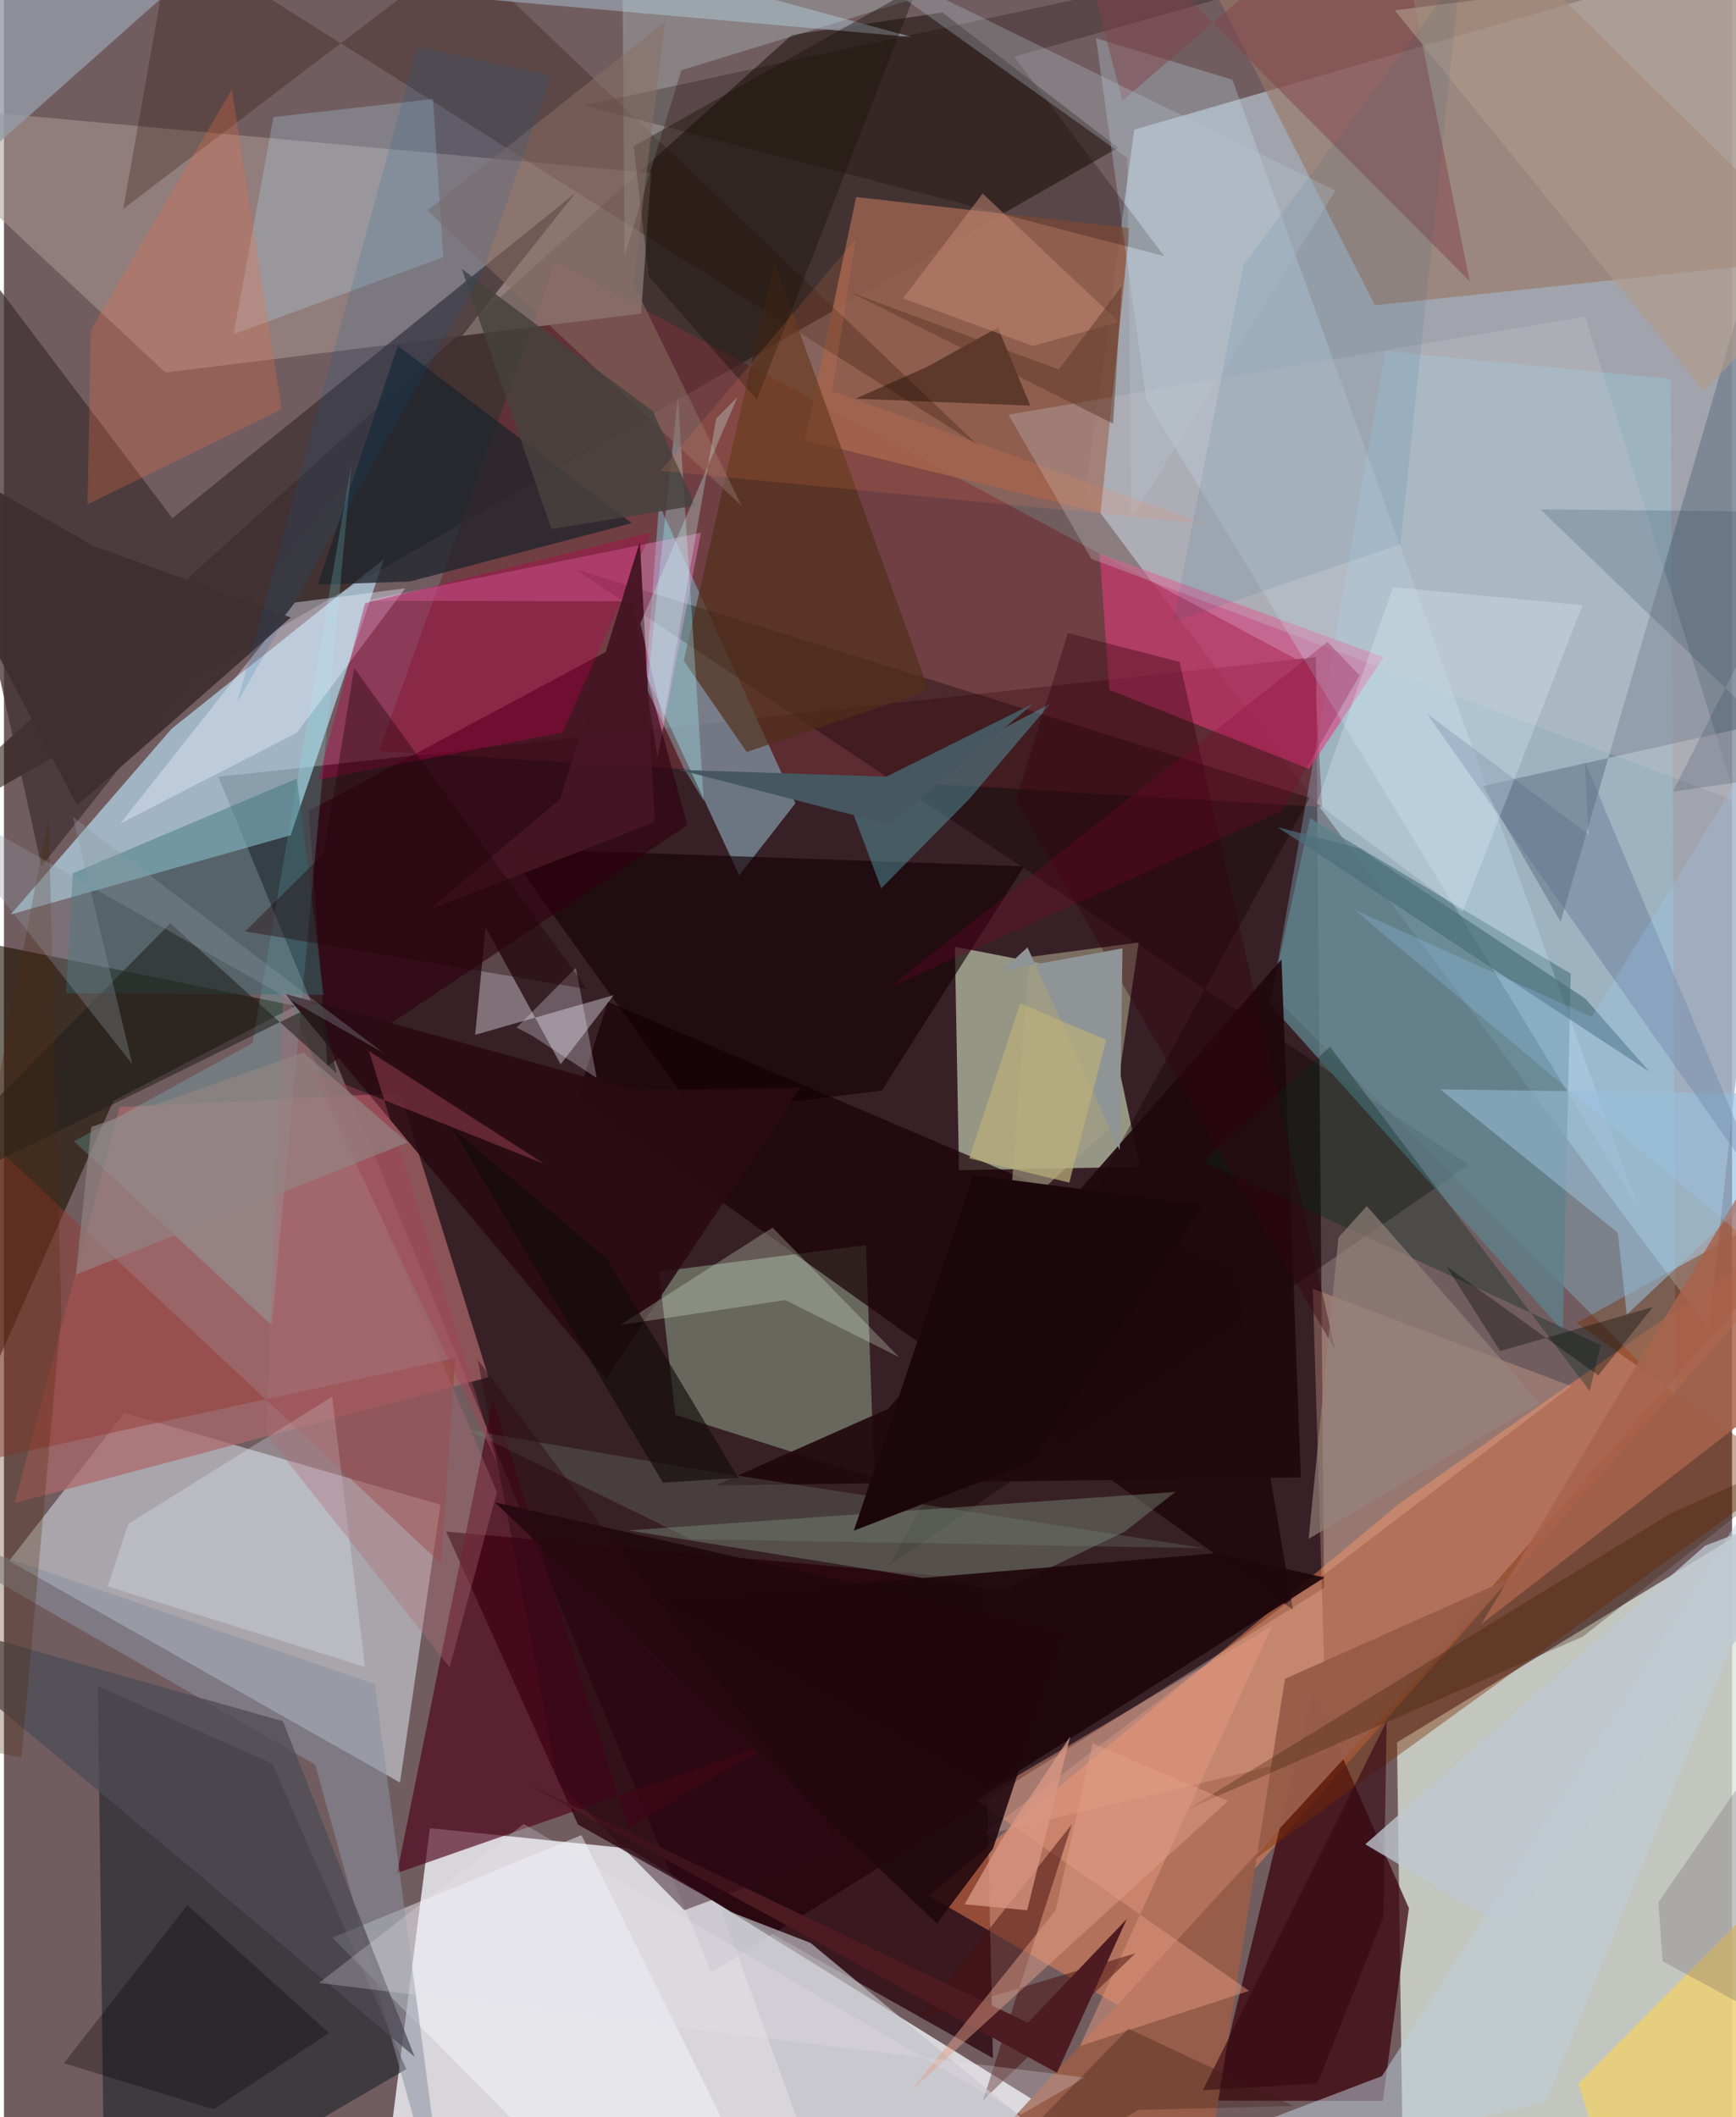 <svg xmlns="http://www.w3.org/2000/svg" width="228" height="278" viewBox="0 0 836 1024"><path fill="#715d60" d="M0 0h836v1024H0z"/><path fill="#aab1bb" fill-opacity=".839" d="M546.775 62.73L523.26 238.46l301.595 404.544L898-38.908z"/><path fill="#1d0309" fill-opacity=".671" d="M638.613 767.994l-3.936-450.164-530.986 57.882 238.53 578.383z"/><path fill="#f1f2fa" fill-opacity=".8" d="M611.143 1086l-308.91-191.965-96.189-9.8L180.224 1086z"/><path fill="#dbe4dc" fill-opacity=".769" d="M898 706.386V1086H677.256l-3.335-243.267z"/><path fill="#dde7f2" fill-opacity=".518" d="M191.591 862.142l19.606-134.372-152.894-44.362L2.49 754.94z"/><path fill="#e4f5d2" fill-opacity=".549" d="M460.031 457.888l69.74 13.629 19.836 92.836-87.586 1.633z"/><path fill="#1f150f" fill-opacity=".565" d="M-62 415.331L381.225 16.857 454.05 6.031l84.922 65.452z"/><path fill="#bde9ff" fill-opacity=".62" d="M138.693 403.984l45.15-133.583L81.1 352.488 3.323 442.263z"/><path fill="#26010c" fill-opacity=".745" d="M473.535 764.01l4.899 231.431-200.749-112.97-63.74-141.681z"/><path fill="#fd8757" fill-opacity=".467" d="M674.923 727.294l-227.63 189.559 96.93 56.065L898 571.461z"/><path fill="#6f3138" fill-opacity=".682" d="M181.356 363.287l85.522-236.616 366.98 196.805 3.866 66.82z"/><path fill="#39010a" fill-opacity=".722" d="M679.681 922.945l-12.644 93.222-81.765-.167 48.037-198.396z"/><path fill="#1b2229" fill-opacity=".584" d="M45.434 815.551L48.813 1086l145.837-85.242-64.886-147.787z"/><path fill="#7d8677" fill-opacity=".694" d="M421.068 714.884L324.81 684.3l-7.945-69.23 100.158-12.867z"/><path fill="#95d9f2" fill-opacity=".29" d="M668.423 169.838l137.983 13.491 2.362 493.078-195.324-195.332z"/><path fill="#ab9b95" fill-opacity=".525" d="M78.116 180.175l230.097-28.49 4.91-67.975-375.11-34.34z"/><path fill="#1b1000" fill-opacity=".6" d="M-9.999 455.819l151.137 30.685-88.185 45.948L-62 791.26z"/><path fill="#ac6869" fill-opacity=".722" d="M56.036 535.398l135.488-6.671 42.922 137.398-229.28 60.848z"/><path fill="#7b8e9d" fill-opacity=".78" d="M310.693 326.463l6.208-82.51 65.975 144.589-27.18 34.798z"/><path fill="#977764" fill-opacity=".627" d="M881.226 124.601l-218.02 23.059-86.75-170.291L691.776-62z"/><path fill="#413134" fill-opacity=".757" d="M81.498 250.64L276.506 93.267 18.162 419.026l-79.093-356.88z"/><path fill="#190005" fill-opacity=".702" d="M595.516 613.803L292.091 484.554l-14.784 46.808 346.239 247.162z"/><path fill="#4d0119" fill-opacity=".647" d="M373.233 842.078l-183.055 63.825 46.392-229.017 65.405 207.171z"/><path fill="#df3c7c" fill-opacity=".573" d="M530.077 267.786l137.391 50.085-36.07 54.034-96.658-38.238z"/><path fill="#0f0000" fill-opacity=".357" d="M631.665 385.825L428.308 757.052 708.74 563.346 276.026 275.101z"/><path fill="#935e4c" fill-opacity=".906" d="M530.52 248.167l13.984-137.908-132.241-14.948-24.709 117.605z"/><path fill="#839787" fill-opacity=".396" d="M542.154 740.81l24.578-19.217-264.729 18.62 180.974 29.176z"/><path fill="#782c02" fill-opacity=".408" d="M863.135 712.46l-260.98 188.927L898 564.25l-137.233 75.577z"/><path fill="#f6ba9b" fill-opacity=".29" d="M639.96 847.829l-6.786-224.482 124.98 47.085-285.287 217.476z"/><path fill="#140005" fill-opacity=".643" d="M424.644 527.488l68.864-108.467-250.893-8.734 91.98 128.283z"/><path fill="#f5f1fe" fill-opacity=".384" d="M295.001 481.295l-67.039 19.215 5.043-52.038 36.32 66.304z"/><path fill="#f9faff" fill-opacity=".443" d="M158.873 937.16l120.499-49.573L377.596 1086l-75.3-3.854z"/><path fill="#5e818c" fill-opacity=".78" d="M612.277 485.606l141.807 158.06 3.855-172.758-126.065-75.185z"/><path fill="#cce8fc" fill-opacity=".263" d="M594.303 38.555L528.29 18.468l24.43 175.39 237.662 389.926z"/><path fill="#f3d168" fill-opacity=".733" d="M776.727 1056.137l-15.05-48.328 123.07-124.296L898 1085.043z"/><path fill="#5eafbb" fill-opacity=".412" d="M410.032 391.251l96.194-50.96-39.486 46.402-42.36 42.991z"/><path fill="#290d00" fill-opacity=".267" d="M81.028-30.713l389.898 245.88L221.033-23.3 57.723 101.01z"/><path fill="#959aa5" fill-opacity=".804" d="M-62-26.397L-6.875 72.92 144.885-62l294.327 79.92z"/><path fill="#57697a" fill-opacity=".467" d="M753.066 445.83l-37.684-65.626L898 339.397 857.063 88.68z"/><path fill="#20252d" fill-opacity=".773" d="M303.72 253.026l-113.17-85.75-38.761 115.522 44.544-1.532z"/><path fill="#ff94d7" fill-opacity=".38" d="M174.825 290.577l162.364-32.905-20.991 108.698-11.868-75.52z"/><path fill="#502f19" fill-opacity=".686" d="M447.462 333.973l-88.162 29.74-30.451-44.136 43.826-192.789z"/><path fill="#bbe9ff" fill-opacity=".247" d="M130.413 56.62l-19.35 105.036 101.474-37.272-4.954-76.516z"/><path fill="#20080c" fill-opacity=".925" d="M427.625 681.433L618.04 464.028l9.332 250.51-283.18 3.913z"/><path fill="#1f070b" fill-opacity=".925" d="M476.793 865.611l-159.558-91.679 268.863-22.674 52.723 11.736z"/><path fill="#2f0010" fill-opacity=".627" d="M330.576 399.121l-174.05 116.334-9.13-123.226 158.335-84.745z"/><path fill="#83f4fc" fill-opacity=".192" d="M129.555 641.06l-95.677-89.04 86.368-47.494 47.931-280.687z"/><path fill="#985d49" fill-opacity=".969" d="M728.42 763.516L431.565 1086l150.72-37.33 37.442-236.69z"/><path fill="#a5a187" fill-opacity=".604" d="M496.096 462.855l-9.838 127.537 49.762-46.02 12.91-88.52z"/><path fill="#933831" fill-opacity=".463" d="M218.313 656.822l-6.91 99.347-229.792-215.061L-62 717.833z"/><path fill="#e89981" fill-opacity=".463" d="M520.562 989.577l81.832-26.648-132.087-92.354 143.139-84.07z"/><path fill="#2a0b13" fill-opacity=".894" d="M385.197 526.09l-93.96 140.618-155.32-186.095 168.817 46.671z"/><path fill="#e7f5ff" fill-opacity=".271" d="M60.113 737.069l-9.987 30.24 124.54 38.925-15.9-130.712z"/><path fill="#481311" fill-opacity=".514" d="M516.652 882.242l-73.95 93.842 104.677-31.333-73.72 71.085z"/><path fill="#c5e2e0" fill-opacity=".282" d="M327.693 33.949L640.343-62 299.248-6.056l1.02 129.515z"/><path fill="#98bcd3" fill-opacity=".588" d="M898 529.683l-203.131-2.777 85.866 69.335 4.32 39.578z"/><path fill="#c5c3ca" fill-opacity=".31" d="M485.98 200.551l40.007 69.702L838.276 387.67l-73.318-234.617z"/><path fill="#eaeeff" fill-opacity=".404" d="M194.092 284.568l-53.33 6.858-84.488 106.908 85.4-43.896z"/><path fill="#c0cedc" fill-opacity=".518" d="M898 643.351L745.928 1016.69l-288.592 67.101 209.302-79.654z"/><path fill="#b8014d" fill-opacity=".373" d="M174.658 291.796l138.348-34.2-42.802 96.617-118.088 22.98z"/><path fill="#150500" fill-opacity=".255" d="M488.761 27.413l72.516 96.444L280.33 51.01 805.383-62z"/><path fill="#ef6e45" fill-opacity=".271" d="M134.303 197.997L110.233 43.31l-68.18 116.388-1.628 84.243z"/><path fill="#ecffe8" fill-opacity=".255" d="M377.963 628.793l-79.743 12.035 73.624-47.08 61.166 62.63z"/><path fill="#306d74" fill-opacity=".408" d="M141.714 376.568L33.297 422.391l-3.308 57.886 124.67.868z"/><path fill="#80424a" fill-opacity=".467" d="M669.588-62l39.514 198.089L512.087-62l29.008 110.631z"/><path fill="#a8634b" fill-opacity=".839" d="M898 479.714L714.732 785.52l172.805-133.73L898 567.526z"/><path fill="#89939f" fill-opacity=".533" d="M179.42 814.556l-237.764-81.391 208.899 120.341L215.293 1086z"/><path fill="#19110a" fill-opacity=".396" d="M304.589 70.689l137.5-77.276-77.882 199.86-52.224-59.53z"/><path fill="#21070e" fill-opacity=".886" d="M513.21 789.046L237.462 726.6l213.874 203.692 27.16-36.195z"/><path fill="#778d7d" fill-opacity=".275" d="M224.755 691.756l109.612 18.757 246.168 38.274-248.27-4.342z"/><path fill="#210d03" fill-opacity=".463" d="M446.656 177.4l-34.722 15.437 84.6 3.364-15.705-37.763z"/><path fill="#5d6c8d" fill-opacity=".361" d="M766.592 403.56l-1.819-35.212 88.308 210.602-164.753-233.868z"/><path fill="#4d4c55" fill-opacity=".733" d="M-62 776.564l196.946 55.951 63.752 162.291-102.725-86.804z"/><path fill="#05281b" fill-opacity=".337" d="M767.094 672.742L641.512 506.23l-61.469 55.51 192.435 88.855z"/><path fill="#abfaff" fill-opacity=".306" d="M338.546 387.421l-12.52-195.404-14.915 141.35 17.56 37.913z"/><path fill="#8b6f65" fill-opacity=".529" d="M319.81 10.61l-15.405 126.312 52.416 107.69-152.044-142.884z"/><path fill="#4d1b22" fill-opacity=".988" d="M495.367 978.304l47.807-50.117-33.735 74.35-256.937-140.062z"/><path fill="#c2c1c8" fill-opacity=".671" d="M508.619 1037.925l-118.42-98.21-43.527-16.834L405.93 1086z"/><path fill="#0a0401" fill-opacity=".322" d="M28.985 997.887l72.459 22.325 55.844-36.934L88.73 921.44z"/><path fill="#e8f7ff" fill-opacity=".251" d="M672.062 284.007L635.15 388.481l70.439 52.57 58.11-148.367z"/><path fill="#ae6b76" fill-opacity=".357" d="M238.499 721.718l-103.18-244.37-8.366 216.489 88.63 112.564z"/><path fill="#34000e" fill-opacity=".384" d="M644.047 652.971l-154.49-265.82 25.166-80.935 54.039 13.96z"/><path fill="#f5f3ff" fill-opacity=".271" d="M247.996 497.03l28.67-28.97 10.075 53.321-31.487-20.621z"/><path fill="#4c6e7c" fill-opacity=".682" d="M616.235 400.126L796.053 518.38l-31.115-35.421-109.333-72.67z"/><path fill="#21211b" fill-opacity=".565" d="M80.5 446.599l80.476 72.588-7.79-34.496L-62 590.562z"/><path fill="#3a1d00" fill-opacity=".302" d="M763.906 791.53l-190.642 83.212 233.042-142.734 76.814-34.47z"/><path fill="#af9b89" fill-opacity=".604" d="M898 110.073l-75.658 79.209L672.83 5.02l221.498-28.157z"/><path fill="#c58a74" fill-opacity=".518" d="M473.513 93.617l65.878 62.163-41.661 11.55-62.732-23.057z"/><path fill="#b9c6ce" fill-opacity=".306" d="M543.444 76.395l1.878 174.492L644.21 92.18 394.35-30.075z"/><path fill="#001f3e" fill-opacity=".157" d="M807.354 382.878l67.313-9.67L743.24 246.361l132.58 1.293z"/><path fill="#e29f89" fill-opacity=".471" d="M508.83 923.85l17.829-80.75 65.514 27.976-153.46 140.238z"/><path fill="#475860" fill-opacity=".996" d="M426.877 375.651l71.206-35.425-69.515 58.558-101.761-26.42z"/><path fill="#46413e" fill-opacity=".843" d="M221.455 130.039l43.404 125.86 69.563-11.359-20.475-45.573z"/><path fill="#1b070a" d="M497.829 706.842l82.686-124.03-111.577-14.454-57.792 171.97z"/><path fill="#461525" fill-opacity=".969" d="M269.052 386.44l-63.442 53.665 109.254-42.47-7.22-135.576z"/><path fill="#502809" fill-opacity=".286" d="M-62 834.927l70.463 15.24L27.76 635.07l-6.15-240.279z"/><path fill="#8d99a1" fill-opacity=".322" d="M33.353 395.106l150.15 114.078-227.827-129.473 106.42 135.01z"/><path fill="#96837c" fill-opacity=".647" d="M742.709 678.45l-111.547 65.843 14.435-145.762 13.72-15.212z"/><path fill="#085980" fill-opacity=".086" d="M704.5-12.518l-28.895 275.72-109.986 37.647 34.044-172.61z"/><path fill="#2e0a16" fill-opacity=".451" d="M329.197 923.906l-61.07-61.97-38.95-204.274L406.44 895.014z"/><path fill="#402f31" fill-opacity=".945" d="M-62 203.834l97.379 185.734L138.7 298.643l-95.496-34.62z"/><path fill="#120b0a" fill-opacity=".643" d="M318.778 717.12l36.463-2.332-63.77-106.24-74.528-62.752z"/><path fill="#350813" fill-opacity=".616" d="M667.366 927.064l1.543-94.586-88.933 178.512 55.448-3.331z"/><path fill="#655a69" fill-opacity=".263" d="M802.424 948.577L898 1000.74l-18.026-195.66-79.633 115z"/><path fill="#8f9597" d="M482.89 469.411l58.221-10.732-1.376 97.571-44.59-98.02z"/><path fill="#d99783" fill-opacity=".769" d="M515.823 839.879l-20.846 84.041-30.26-2.871 17.532-30.7z"/><path fill="#9cd0fe" fill-opacity=".22" d="M768.108 491.83l-114.803-51.84L898 645.67V280.457z"/><path fill="#ff8951" fill-opacity=".145" d="M580.436 253.252l-262.904-25.51 94.525-112.131-11.393 73.592z"/><path fill="#bbaf7a" fill-opacity=".718" d="M515.392 571.994l-48.399-11.74 24.627-74.948 41.587 17.626z"/><path fill="#040a03" fill-opacity=".349" d="M771.272 665.198l26.457-33.032-73.89 21.336-25.962-40.99z"/><path fill="#a04555" fill-opacity=".475" d="M261.393 562.919l-84.846-54.566 62.157 199.414-89.512-189.557z"/><path fill="#02609c" fill-opacity=".145" d="M232.015 130.479L112.87 339.774l87.112-317.256 64.81 13.953z"/><path fill="#d0fff8" fill-opacity=".282" d="M307.836 301.592l46.998-109.507-10.27 10.343-25.51 146.426z"/><path fill="#22050a" fill-opacity=".388" d="M282.112 478.407L169.426 323.133l-14.54 89.502-38.134 37.825z"/><path fill="#928484" fill-opacity=".651" d="M144.899 509.06l-102.67 36.03-7.415 71.43 160.431-63.942z"/><path fill="#bfc8d1" fill-opacity=".78" d="M822.947 747.617L898 718.737 726.456 932.374l-67.883-40.364z"/><path fill="#830233" fill-opacity=".251" d="M655.783 326.626l-37.684 65.64-189.847 85.326 212.055-167.138z"/><path fill="#e8e5ed" fill-opacity=".255" d="M251.436 882.207L152.44 959.07l370.549 45.77-30.971 17.911z"/><path fill="#3b1914" fill-opacity=".322" d="M543.997 981.245L441.942 1086l106.696-65.511 75.43-1.873z"/><path fill="#5e3a29" fill-opacity=".514" d="M409.451 141.353l100.837 37.389 30.399-40.178-4.101 66.324z"/></svg>